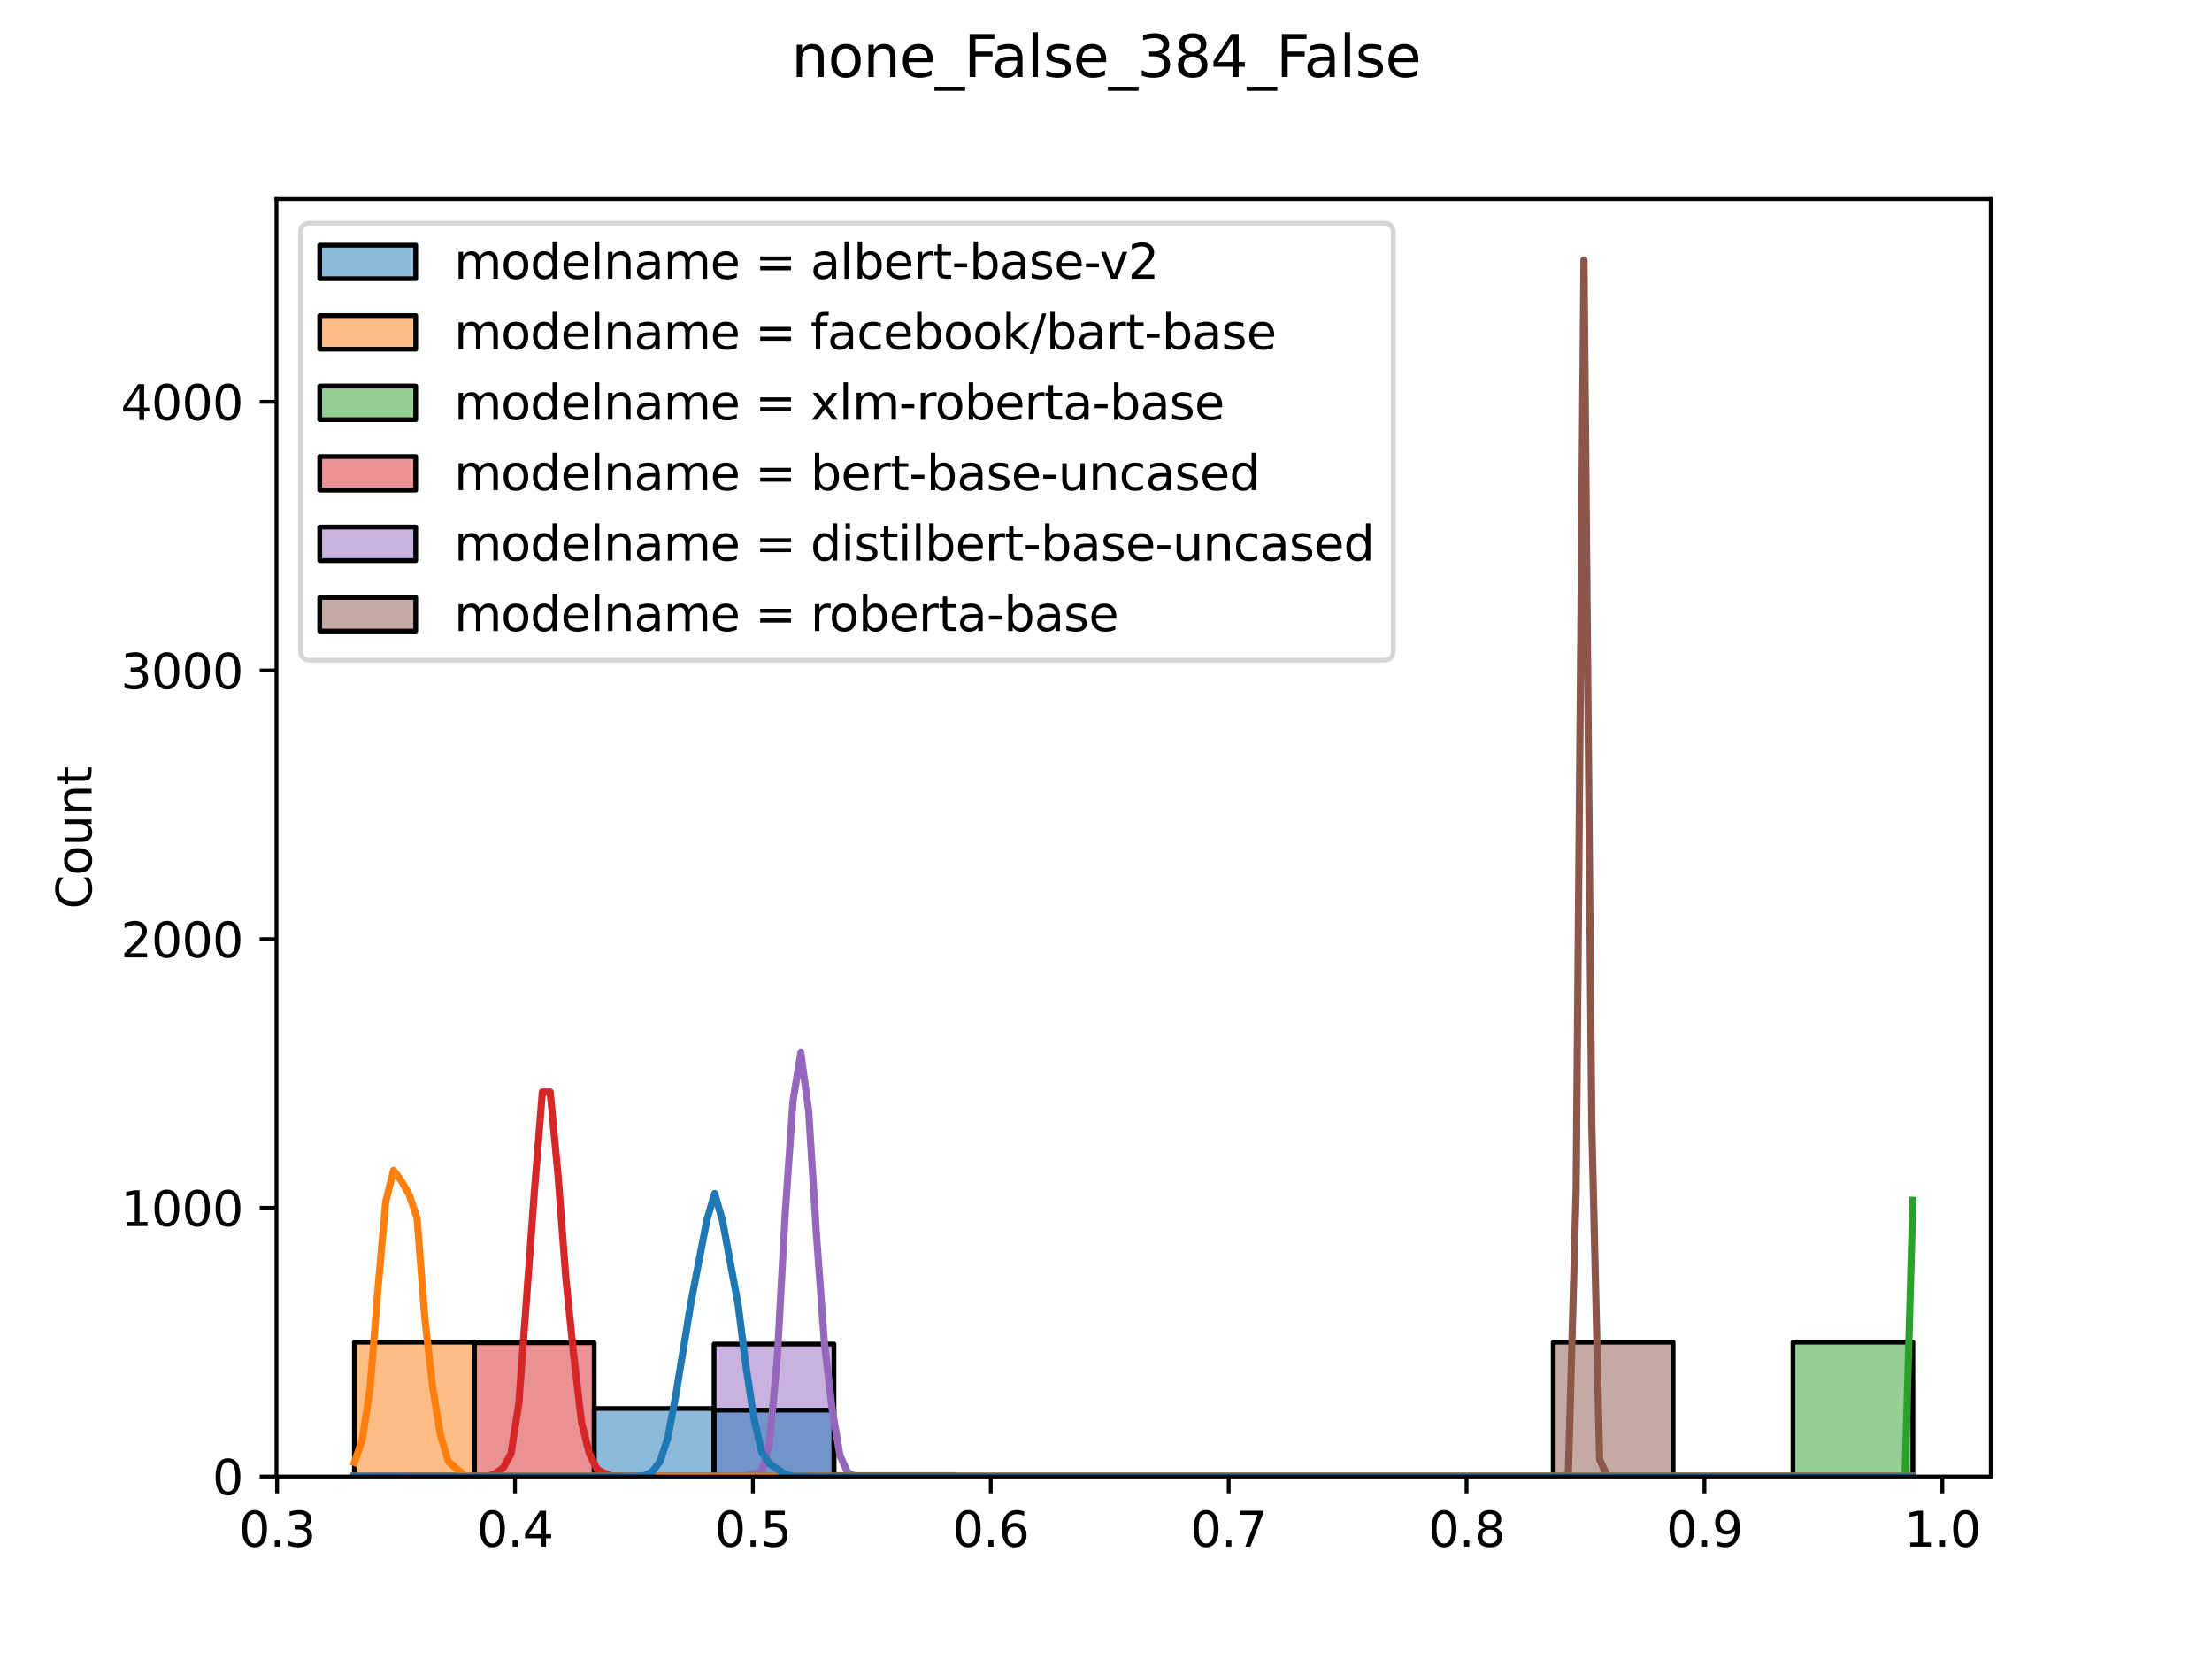 <?xml version="1.0" encoding="utf-8" standalone="no"?>
<!DOCTYPE svg PUBLIC "-//W3C//DTD SVG 1.1//EN"
  "http://www.w3.org/Graphics/SVG/1.1/DTD/svg11.dtd">
<svg xmlns:xlink="http://www.w3.org/1999/xlink" width="460.8pt" height="345.6pt" viewBox="0 0 460.8 345.6" xmlns="http://www.w3.org/2000/svg" version="1.1">
 <defs>
  <style type="text/css">*{stroke-linejoin: round; stroke-linecap: butt}</style>
 </defs>
 <g id="figure_1">
  <g id="patch_1">
   <path d="M 0 345.6 
L 460.8 345.6 
L 460.8 0 
L 0 0 
z
" style="fill: #ffffff"/>
  </g>
  <g id="axes_1">
   <g id="patch_2">
    <path d="M 57.6 307.584 
L 414.72 307.584 
L 414.72 41.472 
L 57.6 41.472 
z
" style="fill: #ffffff"/>
   </g>
   <g id="patch_3">
    <path d="M 73.833 307.584 
L 98.806 307.584 
L 98.806 307.584 
L 73.833 307.584 
z
" clip-path="url(#pb61f82fa73)" style="fill: #8c564b; fill-opacity: 0.5; stroke: #000000; stroke-linejoin: miter"/>
   </g>
   <g id="patch_4">
    <path d="M 98.806 307.584 
L 123.78 307.584 
L 123.78 307.584 
L 98.806 307.584 
z
" clip-path="url(#pb61f82fa73)" style="fill: #8c564b; fill-opacity: 0.5; stroke: #000000; stroke-linejoin: miter"/>
   </g>
   <g id="patch_5">
    <path d="M 123.78 307.584 
L 148.753 307.584 
L 148.753 307.584 
L 123.78 307.584 
z
" clip-path="url(#pb61f82fa73)" style="fill: #8c564b; fill-opacity: 0.5; stroke: #000000; stroke-linejoin: miter"/>
   </g>
   <g id="patch_6">
    <path d="M 148.753 307.584 
L 173.726 307.584 
L 173.726 307.584 
L 148.753 307.584 
z
" clip-path="url(#pb61f82fa73)" style="fill: #8c564b; fill-opacity: 0.5; stroke: #000000; stroke-linejoin: miter"/>
   </g>
   <g id="patch_7">
    <path d="M 173.726 307.584 
L 198.7 307.584 
L 198.7 307.584 
L 173.726 307.584 
z
" clip-path="url(#pb61f82fa73)" style="fill: #8c564b; fill-opacity: 0.5; stroke: #000000; stroke-linejoin: miter"/>
   </g>
   <g id="patch_8">
    <path d="M 198.7 307.584 
L 223.673 307.584 
L 223.673 307.584 
L 198.7 307.584 
z
" clip-path="url(#pb61f82fa73)" style="fill: #8c564b; fill-opacity: 0.5; stroke: #000000; stroke-linejoin: miter"/>
   </g>
   <g id="patch_9">
    <path d="M 223.673 307.584 
L 248.647 307.584 
L 248.647 307.584 
L 223.673 307.584 
z
" clip-path="url(#pb61f82fa73)" style="fill: #8c564b; fill-opacity: 0.5; stroke: #000000; stroke-linejoin: miter"/>
   </g>
   <g id="patch_10">
    <path d="M 248.647 307.584 
L 273.62 307.584 
L 273.62 307.584 
L 248.647 307.584 
z
" clip-path="url(#pb61f82fa73)" style="fill: #8c564b; fill-opacity: 0.5; stroke: #000000; stroke-linejoin: miter"/>
   </g>
   <g id="patch_11">
    <path d="M 273.62 307.584 
L 298.594 307.584 
L 298.594 307.584 
L 273.62 307.584 
z
" clip-path="url(#pb61f82fa73)" style="fill: #8c564b; fill-opacity: 0.5; stroke: #000000; stroke-linejoin: miter"/>
   </g>
   <g id="patch_12">
    <path d="M 298.594 307.584 
L 323.567 307.584 
L 323.567 307.584 
L 298.594 307.584 
z
" clip-path="url(#pb61f82fa73)" style="fill: #8c564b; fill-opacity: 0.5; stroke: #000000; stroke-linejoin: miter"/>
   </g>
   <g id="patch_13">
    <path d="M 323.567 307.584 
L 348.54 307.584 
L 348.54 279.598 
L 323.567 279.598 
z
" clip-path="url(#pb61f82fa73)" style="fill: #8c564b; fill-opacity: 0.5; stroke: #000000; stroke-linejoin: miter"/>
   </g>
   <g id="patch_14">
    <path d="M 348.54 307.584 
L 373.514 307.584 
L 373.514 307.584 
L 348.54 307.584 
z
" clip-path="url(#pb61f82fa73)" style="fill: #8c564b; fill-opacity: 0.5; stroke: #000000; stroke-linejoin: miter"/>
   </g>
   <g id="patch_15">
    <path d="M 373.514 307.584 
L 398.487 307.584 
L 398.487 307.584 
L 373.514 307.584 
z
" clip-path="url(#pb61f82fa73)" style="fill: #8c564b; fill-opacity: 0.5; stroke: #000000; stroke-linejoin: miter"/>
   </g>
   <g id="patch_16">
    <path d="M 73.833 307.584 
L 98.806 307.584 
L 98.806 307.584 
L 73.833 307.584 
z
" clip-path="url(#pb61f82fa73)" style="fill: #9467bd; fill-opacity: 0.5; stroke: #000000; stroke-linejoin: miter"/>
   </g>
   <g id="patch_17">
    <path d="M 98.806 307.584 
L 123.78 307.584 
L 123.78 307.584 
L 98.806 307.584 
z
" clip-path="url(#pb61f82fa73)" style="fill: #9467bd; fill-opacity: 0.5; stroke: #000000; stroke-linejoin: miter"/>
   </g>
   <g id="patch_18">
    <path d="M 123.78 307.584 
L 148.753 307.584 
L 148.753 307.584 
L 123.78 307.584 
z
" clip-path="url(#pb61f82fa73)" style="fill: #9467bd; fill-opacity: 0.5; stroke: #000000; stroke-linejoin: miter"/>
   </g>
   <g id="patch_19">
    <path d="M 148.753 307.584 
L 173.726 307.584 
L 173.726 279.99 
L 148.753 279.99 
z
" clip-path="url(#pb61f82fa73)" style="fill: #9467bd; fill-opacity: 0.5; stroke: #000000; stroke-linejoin: miter"/>
   </g>
   <g id="patch_20">
    <path d="M 173.726 307.584 
L 198.7 307.584 
L 198.7 307.192 
L 173.726 307.192 
z
" clip-path="url(#pb61f82fa73)" style="fill: #9467bd; fill-opacity: 0.5; stroke: #000000; stroke-linejoin: miter"/>
   </g>
   <g id="patch_21">
    <path d="M 198.7 307.584 
L 223.673 307.584 
L 223.673 307.584 
L 198.7 307.584 
z
" clip-path="url(#pb61f82fa73)" style="fill: #9467bd; fill-opacity: 0.5; stroke: #000000; stroke-linejoin: miter"/>
   </g>
   <g id="patch_22">
    <path d="M 223.673 307.584 
L 248.647 307.584 
L 248.647 307.584 
L 223.673 307.584 
z
" clip-path="url(#pb61f82fa73)" style="fill: #9467bd; fill-opacity: 0.5; stroke: #000000; stroke-linejoin: miter"/>
   </g>
   <g id="patch_23">
    <path d="M 248.647 307.584 
L 273.62 307.584 
L 273.62 307.584 
L 248.647 307.584 
z
" clip-path="url(#pb61f82fa73)" style="fill: #9467bd; fill-opacity: 0.5; stroke: #000000; stroke-linejoin: miter"/>
   </g>
   <g id="patch_24">
    <path d="M 273.62 307.584 
L 298.594 307.584 
L 298.594 307.584 
L 273.62 307.584 
z
" clip-path="url(#pb61f82fa73)" style="fill: #9467bd; fill-opacity: 0.5; stroke: #000000; stroke-linejoin: miter"/>
   </g>
   <g id="patch_25">
    <path d="M 298.594 307.584 
L 323.567 307.584 
L 323.567 307.584 
L 298.594 307.584 
z
" clip-path="url(#pb61f82fa73)" style="fill: #9467bd; fill-opacity: 0.5; stroke: #000000; stroke-linejoin: miter"/>
   </g>
   <g id="patch_26">
    <path d="M 323.567 307.584 
L 348.54 307.584 
L 348.54 307.584 
L 323.567 307.584 
z
" clip-path="url(#pb61f82fa73)" style="fill: #9467bd; fill-opacity: 0.5; stroke: #000000; stroke-linejoin: miter"/>
   </g>
   <g id="patch_27">
    <path d="M 348.54 307.584 
L 373.514 307.584 
L 373.514 307.584 
L 348.54 307.584 
z
" clip-path="url(#pb61f82fa73)" style="fill: #9467bd; fill-opacity: 0.5; stroke: #000000; stroke-linejoin: miter"/>
   </g>
   <g id="patch_28">
    <path d="M 373.514 307.584 
L 398.487 307.584 
L 398.487 307.584 
L 373.514 307.584 
z
" clip-path="url(#pb61f82fa73)" style="fill: #9467bd; fill-opacity: 0.5; stroke: #000000; stroke-linejoin: miter"/>
   </g>
   <g id="patch_29">
    <path d="M 73.833 307.584 
L 98.806 307.584 
L 98.806 307.584 
L 73.833 307.584 
z
" clip-path="url(#pb61f82fa73)" style="fill: #d62728; fill-opacity: 0.5; stroke: #000000; stroke-linejoin: miter"/>
   </g>
   <g id="patch_30">
    <path d="M 98.806 307.584 
L 123.78 307.584 
L 123.78 279.71 
L 98.806 279.71 
z
" clip-path="url(#pb61f82fa73)" style="fill: #d62728; fill-opacity: 0.5; stroke: #000000; stroke-linejoin: miter"/>
   </g>
   <g id="patch_31">
    <path d="M 123.78 307.584 
L 148.753 307.584 
L 148.753 307.472 
L 123.78 307.472 
z
" clip-path="url(#pb61f82fa73)" style="fill: #d62728; fill-opacity: 0.5; stroke: #000000; stroke-linejoin: miter"/>
   </g>
   <g id="patch_32">
    <path d="M 148.753 307.584 
L 173.726 307.584 
L 173.726 307.584 
L 148.753 307.584 
z
" clip-path="url(#pb61f82fa73)" style="fill: #d62728; fill-opacity: 0.5; stroke: #000000; stroke-linejoin: miter"/>
   </g>
   <g id="patch_33">
    <path d="M 173.726 307.584 
L 198.7 307.584 
L 198.7 307.584 
L 173.726 307.584 
z
" clip-path="url(#pb61f82fa73)" style="fill: #d62728; fill-opacity: 0.5; stroke: #000000; stroke-linejoin: miter"/>
   </g>
   <g id="patch_34">
    <path d="M 198.7 307.584 
L 223.673 307.584 
L 223.673 307.584 
L 198.7 307.584 
z
" clip-path="url(#pb61f82fa73)" style="fill: #d62728; fill-opacity: 0.5; stroke: #000000; stroke-linejoin: miter"/>
   </g>
   <g id="patch_35">
    <path d="M 223.673 307.584 
L 248.647 307.584 
L 248.647 307.584 
L 223.673 307.584 
z
" clip-path="url(#pb61f82fa73)" style="fill: #d62728; fill-opacity: 0.5; stroke: #000000; stroke-linejoin: miter"/>
   </g>
   <g id="patch_36">
    <path d="M 248.647 307.584 
L 273.62 307.584 
L 273.62 307.584 
L 248.647 307.584 
z
" clip-path="url(#pb61f82fa73)" style="fill: #d62728; fill-opacity: 0.5; stroke: #000000; stroke-linejoin: miter"/>
   </g>
   <g id="patch_37">
    <path d="M 273.62 307.584 
L 298.594 307.584 
L 298.594 307.584 
L 273.62 307.584 
z
" clip-path="url(#pb61f82fa73)" style="fill: #d62728; fill-opacity: 0.5; stroke: #000000; stroke-linejoin: miter"/>
   </g>
   <g id="patch_38">
    <path d="M 298.594 307.584 
L 323.567 307.584 
L 323.567 307.584 
L 298.594 307.584 
z
" clip-path="url(#pb61f82fa73)" style="fill: #d62728; fill-opacity: 0.5; stroke: #000000; stroke-linejoin: miter"/>
   </g>
   <g id="patch_39">
    <path d="M 323.567 307.584 
L 348.54 307.584 
L 348.54 307.584 
L 323.567 307.584 
z
" clip-path="url(#pb61f82fa73)" style="fill: #d62728; fill-opacity: 0.5; stroke: #000000; stroke-linejoin: miter"/>
   </g>
   <g id="patch_40">
    <path d="M 348.54 307.584 
L 373.514 307.584 
L 373.514 307.584 
L 348.54 307.584 
z
" clip-path="url(#pb61f82fa73)" style="fill: #d62728; fill-opacity: 0.5; stroke: #000000; stroke-linejoin: miter"/>
   </g>
   <g id="patch_41">
    <path d="M 373.514 307.584 
L 398.487 307.584 
L 398.487 307.584 
L 373.514 307.584 
z
" clip-path="url(#pb61f82fa73)" style="fill: #d62728; fill-opacity: 0.5; stroke: #000000; stroke-linejoin: miter"/>
   </g>
   <g id="patch_42">
    <path d="M 73.833 307.584 
L 98.806 307.584 
L 98.806 307.584 
L 73.833 307.584 
z
" clip-path="url(#pb61f82fa73)" style="fill: #2ca02c; fill-opacity: 0.5; stroke: #000000; stroke-linejoin: miter"/>
   </g>
   <g id="patch_43">
    <path d="M 98.806 307.584 
L 123.78 307.584 
L 123.78 307.584 
L 98.806 307.584 
z
" clip-path="url(#pb61f82fa73)" style="fill: #2ca02c; fill-opacity: 0.5; stroke: #000000; stroke-linejoin: miter"/>
   </g>
   <g id="patch_44">
    <path d="M 123.78 307.584 
L 148.753 307.584 
L 148.753 307.584 
L 123.78 307.584 
z
" clip-path="url(#pb61f82fa73)" style="fill: #2ca02c; fill-opacity: 0.5; stroke: #000000; stroke-linejoin: miter"/>
   </g>
   <g id="patch_45">
    <path d="M 148.753 307.584 
L 173.726 307.584 
L 173.726 307.584 
L 148.753 307.584 
z
" clip-path="url(#pb61f82fa73)" style="fill: #2ca02c; fill-opacity: 0.5; stroke: #000000; stroke-linejoin: miter"/>
   </g>
   <g id="patch_46">
    <path d="M 173.726 307.584 
L 198.7 307.584 
L 198.7 307.584 
L 173.726 307.584 
z
" clip-path="url(#pb61f82fa73)" style="fill: #2ca02c; fill-opacity: 0.5; stroke: #000000; stroke-linejoin: miter"/>
   </g>
   <g id="patch_47">
    <path d="M 198.7 307.584 
L 223.673 307.584 
L 223.673 307.584 
L 198.7 307.584 
z
" clip-path="url(#pb61f82fa73)" style="fill: #2ca02c; fill-opacity: 0.5; stroke: #000000; stroke-linejoin: miter"/>
   </g>
   <g id="patch_48">
    <path d="M 223.673 307.584 
L 248.647 307.584 
L 248.647 307.584 
L 223.673 307.584 
z
" clip-path="url(#pb61f82fa73)" style="fill: #2ca02c; fill-opacity: 0.5; stroke: #000000; stroke-linejoin: miter"/>
   </g>
   <g id="patch_49">
    <path d="M 248.647 307.584 
L 273.62 307.584 
L 273.62 307.584 
L 248.647 307.584 
z
" clip-path="url(#pb61f82fa73)" style="fill: #2ca02c; fill-opacity: 0.5; stroke: #000000; stroke-linejoin: miter"/>
   </g>
   <g id="patch_50">
    <path d="M 273.62 307.584 
L 298.594 307.584 
L 298.594 307.584 
L 273.62 307.584 
z
" clip-path="url(#pb61f82fa73)" style="fill: #2ca02c; fill-opacity: 0.5; stroke: #000000; stroke-linejoin: miter"/>
   </g>
   <g id="patch_51">
    <path d="M 298.594 307.584 
L 323.567 307.584 
L 323.567 307.584 
L 298.594 307.584 
z
" clip-path="url(#pb61f82fa73)" style="fill: #2ca02c; fill-opacity: 0.5; stroke: #000000; stroke-linejoin: miter"/>
   </g>
   <g id="patch_52">
    <path d="M 323.567 307.584 
L 348.54 307.584 
L 348.54 307.584 
L 323.567 307.584 
z
" clip-path="url(#pb61f82fa73)" style="fill: #2ca02c; fill-opacity: 0.5; stroke: #000000; stroke-linejoin: miter"/>
   </g>
   <g id="patch_53">
    <path d="M 348.54 307.584 
L 373.514 307.584 
L 373.514 307.584 
L 348.54 307.584 
z
" clip-path="url(#pb61f82fa73)" style="fill: #2ca02c; fill-opacity: 0.5; stroke: #000000; stroke-linejoin: miter"/>
   </g>
   <g id="patch_54">
    <path d="M 373.514 307.584 
L 398.487 307.584 
L 398.487 279.598 
L 373.514 279.598 
z
" clip-path="url(#pb61f82fa73)" style="fill: #2ca02c; fill-opacity: 0.5; stroke: #000000; stroke-linejoin: miter"/>
   </g>
   <g id="patch_55">
    <path d="M 73.833 307.584 
L 98.806 307.584 
L 98.806 279.598 
L 73.833 279.598 
z
" clip-path="url(#pb61f82fa73)" style="fill: #ff7f0e; fill-opacity: 0.5; stroke: #000000; stroke-linejoin: miter"/>
   </g>
   <g id="patch_56">
    <path d="M 98.806 307.584 
L 123.78 307.584 
L 123.78 307.584 
L 98.806 307.584 
z
" clip-path="url(#pb61f82fa73)" style="fill: #ff7f0e; fill-opacity: 0.5; stroke: #000000; stroke-linejoin: miter"/>
   </g>
   <g id="patch_57">
    <path d="M 123.78 307.584 
L 148.753 307.584 
L 148.753 307.584 
L 123.78 307.584 
z
" clip-path="url(#pb61f82fa73)" style="fill: #ff7f0e; fill-opacity: 0.5; stroke: #000000; stroke-linejoin: miter"/>
   </g>
   <g id="patch_58">
    <path d="M 148.753 307.584 
L 173.726 307.584 
L 173.726 307.584 
L 148.753 307.584 
z
" clip-path="url(#pb61f82fa73)" style="fill: #ff7f0e; fill-opacity: 0.5; stroke: #000000; stroke-linejoin: miter"/>
   </g>
   <g id="patch_59">
    <path d="M 173.726 307.584 
L 198.7 307.584 
L 198.7 307.584 
L 173.726 307.584 
z
" clip-path="url(#pb61f82fa73)" style="fill: #ff7f0e; fill-opacity: 0.5; stroke: #000000; stroke-linejoin: miter"/>
   </g>
   <g id="patch_60">
    <path d="M 198.7 307.584 
L 223.673 307.584 
L 223.673 307.584 
L 198.7 307.584 
z
" clip-path="url(#pb61f82fa73)" style="fill: #ff7f0e; fill-opacity: 0.5; stroke: #000000; stroke-linejoin: miter"/>
   </g>
   <g id="patch_61">
    <path d="M 223.673 307.584 
L 248.647 307.584 
L 248.647 307.584 
L 223.673 307.584 
z
" clip-path="url(#pb61f82fa73)" style="fill: #ff7f0e; fill-opacity: 0.5; stroke: #000000; stroke-linejoin: miter"/>
   </g>
   <g id="patch_62">
    <path d="M 248.647 307.584 
L 273.62 307.584 
L 273.62 307.584 
L 248.647 307.584 
z
" clip-path="url(#pb61f82fa73)" style="fill: #ff7f0e; fill-opacity: 0.5; stroke: #000000; stroke-linejoin: miter"/>
   </g>
   <g id="patch_63">
    <path d="M 273.62 307.584 
L 298.594 307.584 
L 298.594 307.584 
L 273.62 307.584 
z
" clip-path="url(#pb61f82fa73)" style="fill: #ff7f0e; fill-opacity: 0.5; stroke: #000000; stroke-linejoin: miter"/>
   </g>
   <g id="patch_64">
    <path d="M 298.594 307.584 
L 323.567 307.584 
L 323.567 307.584 
L 298.594 307.584 
z
" clip-path="url(#pb61f82fa73)" style="fill: #ff7f0e; fill-opacity: 0.5; stroke: #000000; stroke-linejoin: miter"/>
   </g>
   <g id="patch_65">
    <path d="M 323.567 307.584 
L 348.54 307.584 
L 348.54 307.584 
L 323.567 307.584 
z
" clip-path="url(#pb61f82fa73)" style="fill: #ff7f0e; fill-opacity: 0.5; stroke: #000000; stroke-linejoin: miter"/>
   </g>
   <g id="patch_66">
    <path d="M 348.54 307.584 
L 373.514 307.584 
L 373.514 307.584 
L 348.54 307.584 
z
" clip-path="url(#pb61f82fa73)" style="fill: #ff7f0e; fill-opacity: 0.5; stroke: #000000; stroke-linejoin: miter"/>
   </g>
   <g id="patch_67">
    <path d="M 373.514 307.584 
L 398.487 307.584 
L 398.487 307.584 
L 373.514 307.584 
z
" clip-path="url(#pb61f82fa73)" style="fill: #ff7f0e; fill-opacity: 0.5; stroke: #000000; stroke-linejoin: miter"/>
   </g>
   <g id="patch_68">
    <path d="M 73.833 307.584 
L 98.806 307.584 
L 98.806 307.584 
L 73.833 307.584 
z
" clip-path="url(#pb61f82fa73)" style="fill: #1f77b4; fill-opacity: 0.5; stroke: #000000; stroke-linejoin: miter"/>
   </g>
   <g id="patch_69">
    <path d="M 98.806 307.584 
L 123.78 307.584 
L 123.78 307.584 
L 98.806 307.584 
z
" clip-path="url(#pb61f82fa73)" style="fill: #1f77b4; fill-opacity: 0.5; stroke: #000000; stroke-linejoin: miter"/>
   </g>
   <g id="patch_70">
    <path d="M 123.78 307.584 
L 148.753 307.584 
L 148.753 293.423 
L 123.78 293.423 
z
" clip-path="url(#pb61f82fa73)" style="fill: #1f77b4; fill-opacity: 0.5; stroke: #000000; stroke-linejoin: miter"/>
   </g>
   <g id="patch_71">
    <path d="M 148.753 307.584 
L 173.726 307.584 
L 173.726 293.759 
L 148.753 293.759 
z
" clip-path="url(#pb61f82fa73)" style="fill: #1f77b4; fill-opacity: 0.5; stroke: #000000; stroke-linejoin: miter"/>
   </g>
   <g id="patch_72">
    <path d="M 173.726 307.584 
L 198.7 307.584 
L 198.7 307.584 
L 173.726 307.584 
z
" clip-path="url(#pb61f82fa73)" style="fill: #1f77b4; fill-opacity: 0.5; stroke: #000000; stroke-linejoin: miter"/>
   </g>
   <g id="patch_73">
    <path d="M 198.7 307.584 
L 223.673 307.584 
L 223.673 307.584 
L 198.7 307.584 
z
" clip-path="url(#pb61f82fa73)" style="fill: #1f77b4; fill-opacity: 0.5; stroke: #000000; stroke-linejoin: miter"/>
   </g>
   <g id="patch_74">
    <path d="M 223.673 307.584 
L 248.647 307.584 
L 248.647 307.584 
L 223.673 307.584 
z
" clip-path="url(#pb61f82fa73)" style="fill: #1f77b4; fill-opacity: 0.5; stroke: #000000; stroke-linejoin: miter"/>
   </g>
   <g id="patch_75">
    <path d="M 248.647 307.584 
L 273.62 307.584 
L 273.62 307.584 
L 248.647 307.584 
z
" clip-path="url(#pb61f82fa73)" style="fill: #1f77b4; fill-opacity: 0.5; stroke: #000000; stroke-linejoin: miter"/>
   </g>
   <g id="patch_76">
    <path d="M 273.62 307.584 
L 298.594 307.584 
L 298.594 307.584 
L 273.62 307.584 
z
" clip-path="url(#pb61f82fa73)" style="fill: #1f77b4; fill-opacity: 0.5; stroke: #000000; stroke-linejoin: miter"/>
   </g>
   <g id="patch_77">
    <path d="M 298.594 307.584 
L 323.567 307.584 
L 323.567 307.584 
L 298.594 307.584 
z
" clip-path="url(#pb61f82fa73)" style="fill: #1f77b4; fill-opacity: 0.5; stroke: #000000; stroke-linejoin: miter"/>
   </g>
   <g id="patch_78">
    <path d="M 323.567 307.584 
L 348.54 307.584 
L 348.54 307.584 
L 323.567 307.584 
z
" clip-path="url(#pb61f82fa73)" style="fill: #1f77b4; fill-opacity: 0.5; stroke: #000000; stroke-linejoin: miter"/>
   </g>
   <g id="patch_79">
    <path d="M 348.54 307.584 
L 373.514 307.584 
L 373.514 307.584 
L 348.54 307.584 
z
" clip-path="url(#pb61f82fa73)" style="fill: #1f77b4; fill-opacity: 0.5; stroke: #000000; stroke-linejoin: miter"/>
   </g>
   <g id="patch_80">
    <path d="M 373.514 307.584 
L 398.487 307.584 
L 398.487 307.584 
L 373.514 307.584 
z
" clip-path="url(#pb61f82fa73)" style="fill: #1f77b4; fill-opacity: 0.5; stroke: #000000; stroke-linejoin: miter"/>
   </g>
   <g id="matplotlib.axis_1">
    <g id="xtick_1">
     <g id="line2d_1">
      <defs>
       <path id="m4abb7fdf56" d="M 0 0 
L 0 3.5 
" style="stroke: #000000; stroke-width: 0.8"/>
      </defs>
      <g>
       <use xlink:href="#m4abb7fdf56" x="57.728" y="307.584" style="stroke: #000000; stroke-width: 0.8"/>
      </g>
     </g>
     <g id="text_1">
      <!-- 0.3 -->
      <g transform="translate(49.777 322.182) scale(0.1 -0.1)">
       <defs>
        <path id="DejaVuSans-30" d="M 2034 4250 
Q 1547 4250 1301 3770 
Q 1056 3291 1056 2328 
Q 1056 1369 1301 889 
Q 1547 409 2034 409 
Q 2525 409 2770 889 
Q 3016 1369 3016 2328 
Q 3016 3291 2770 3770 
Q 2525 4250 2034 4250 
z
M 2034 4750 
Q 2819 4750 3233 4129 
Q 3647 3509 3647 2328 
Q 3647 1150 3233 529 
Q 2819 -91 2034 -91 
Q 1250 -91 836 529 
Q 422 1150 422 2328 
Q 422 3509 836 4129 
Q 1250 4750 2034 4750 
z
" transform="scale(0.016)"/>
        <path id="DejaVuSans-2e" d="M 684 794 
L 1344 794 
L 1344 0 
L 684 0 
L 684 794 
z
" transform="scale(0.016)"/>
        <path id="DejaVuSans-33" d="M 2597 2516 
Q 3050 2419 3304 2112 
Q 3559 1806 3559 1356 
Q 3559 666 3084 287 
Q 2609 -91 1734 -91 
Q 1441 -91 1130 -33 
Q 819 25 488 141 
L 488 750 
Q 750 597 1062 519 
Q 1375 441 1716 441 
Q 2309 441 2620 675 
Q 2931 909 2931 1356 
Q 2931 1769 2642 2001 
Q 2353 2234 1838 2234 
L 1294 2234 
L 1294 2753 
L 1863 2753 
Q 2328 2753 2575 2939 
Q 2822 3125 2822 3475 
Q 2822 3834 2567 4026 
Q 2313 4219 1838 4219 
Q 1578 4219 1281 4162 
Q 984 4106 628 3988 
L 628 4550 
Q 988 4650 1302 4700 
Q 1616 4750 1894 4750 
Q 2613 4750 3031 4423 
Q 3450 4097 3450 3541 
Q 3450 3153 3228 2886 
Q 3006 2619 2597 2516 
z
" transform="scale(0.016)"/>
       </defs>
       <use xlink:href="#DejaVuSans-30"/>
       <use xlink:href="#DejaVuSans-2e" x="63.623"/>
       <use xlink:href="#DejaVuSans-33" x="95.41"/>
      </g>
     </g>
    </g>
    <g id="xtick_2">
     <g id="line2d_2">
      <g>
       <use xlink:href="#m4abb7fdf56" x="107.284" y="307.584" style="stroke: #000000; stroke-width: 0.8"/>
      </g>
     </g>
     <g id="text_2">
      <!-- 0.4 -->
      <g transform="translate(99.333 322.182) scale(0.1 -0.1)">
       <defs>
        <path id="DejaVuSans-34" d="M 2419 4116 
L 825 1625 
L 2419 1625 
L 2419 4116 
z
M 2253 4666 
L 3047 4666 
L 3047 1625 
L 3713 1625 
L 3713 1100 
L 3047 1100 
L 3047 0 
L 2419 0 
L 2419 1100 
L 313 1100 
L 313 1709 
L 2253 4666 
z
" transform="scale(0.016)"/>
       </defs>
       <use xlink:href="#DejaVuSans-30"/>
       <use xlink:href="#DejaVuSans-2e" x="63.623"/>
       <use xlink:href="#DejaVuSans-34" x="95.41"/>
      </g>
     </g>
    </g>
    <g id="xtick_3">
     <g id="line2d_3">
      <g>
       <use xlink:href="#m4abb7fdf56" x="156.84" y="307.584" style="stroke: #000000; stroke-width: 0.8"/>
      </g>
     </g>
     <g id="text_3">
      <!-- 0.5 -->
      <g transform="translate(148.889 322.182) scale(0.1 -0.1)">
       <defs>
        <path id="DejaVuSans-35" d="M 691 4666 
L 3169 4666 
L 3169 4134 
L 1269 4134 
L 1269 2991 
Q 1406 3038 1543 3061 
Q 1681 3084 1819 3084 
Q 2600 3084 3056 2656 
Q 3513 2228 3513 1497 
Q 3513 744 3044 326 
Q 2575 -91 1722 -91 
Q 1428 -91 1123 -41 
Q 819 9 494 109 
L 494 744 
Q 775 591 1075 516 
Q 1375 441 1709 441 
Q 2250 441 2565 725 
Q 2881 1009 2881 1497 
Q 2881 1984 2565 2268 
Q 2250 2553 1709 2553 
Q 1456 2553 1204 2497 
Q 953 2441 691 2322 
L 691 4666 
z
" transform="scale(0.016)"/>
       </defs>
       <use xlink:href="#DejaVuSans-30"/>
       <use xlink:href="#DejaVuSans-2e" x="63.623"/>
       <use xlink:href="#DejaVuSans-35" x="95.41"/>
      </g>
     </g>
    </g>
    <g id="xtick_4">
     <g id="line2d_4">
      <g>
       <use xlink:href="#m4abb7fdf56" x="206.397" y="307.584" style="stroke: #000000; stroke-width: 0.8"/>
      </g>
     </g>
     <g id="text_4">
      <!-- 0.6 -->
      <g transform="translate(198.445 322.182) scale(0.1 -0.1)">
       <defs>
        <path id="DejaVuSans-36" d="M 2113 2584 
Q 1688 2584 1439 2293 
Q 1191 2003 1191 1497 
Q 1191 994 1439 701 
Q 1688 409 2113 409 
Q 2538 409 2786 701 
Q 3034 994 3034 1497 
Q 3034 2003 2786 2293 
Q 2538 2584 2113 2584 
z
M 3366 4563 
L 3366 3988 
Q 3128 4100 2886 4159 
Q 2644 4219 2406 4219 
Q 1781 4219 1451 3797 
Q 1122 3375 1075 2522 
Q 1259 2794 1537 2939 
Q 1816 3084 2150 3084 
Q 2853 3084 3261 2657 
Q 3669 2231 3669 1497 
Q 3669 778 3244 343 
Q 2819 -91 2113 -91 
Q 1303 -91 875 529 
Q 447 1150 447 2328 
Q 447 3434 972 4092 
Q 1497 4750 2381 4750 
Q 2619 4750 2861 4703 
Q 3103 4656 3366 4563 
z
" transform="scale(0.016)"/>
       </defs>
       <use xlink:href="#DejaVuSans-30"/>
       <use xlink:href="#DejaVuSans-2e" x="63.623"/>
       <use xlink:href="#DejaVuSans-36" x="95.41"/>
      </g>
     </g>
    </g>
    <g id="xtick_5">
     <g id="line2d_5">
      <g>
       <use xlink:href="#m4abb7fdf56" x="255.953" y="307.584" style="stroke: #000000; stroke-width: 0.8"/>
      </g>
     </g>
     <g id="text_5">
      <!-- 0.7 -->
      <g transform="translate(248.001 322.182) scale(0.1 -0.1)">
       <defs>
        <path id="DejaVuSans-37" d="M 525 4666 
L 3525 4666 
L 3525 4397 
L 1831 0 
L 1172 0 
L 2766 4134 
L 525 4134 
L 525 4666 
z
" transform="scale(0.016)"/>
       </defs>
       <use xlink:href="#DejaVuSans-30"/>
       <use xlink:href="#DejaVuSans-2e" x="63.623"/>
       <use xlink:href="#DejaVuSans-37" x="95.41"/>
      </g>
     </g>
    </g>
    <g id="xtick_6">
     <g id="line2d_6">
      <g>
       <use xlink:href="#m4abb7fdf56" x="305.509" y="307.584" style="stroke: #000000; stroke-width: 0.8"/>
      </g>
     </g>
     <g id="text_6">
      <!-- 0.8 -->
      <g transform="translate(297.557 322.182) scale(0.1 -0.1)">
       <defs>
        <path id="DejaVuSans-38" d="M 2034 2216 
Q 1584 2216 1326 1975 
Q 1069 1734 1069 1313 
Q 1069 891 1326 650 
Q 1584 409 2034 409 
Q 2484 409 2743 651 
Q 3003 894 3003 1313 
Q 3003 1734 2745 1975 
Q 2488 2216 2034 2216 
z
M 1403 2484 
Q 997 2584 770 2862 
Q 544 3141 544 3541 
Q 544 4100 942 4425 
Q 1341 4750 2034 4750 
Q 2731 4750 3128 4425 
Q 3525 4100 3525 3541 
Q 3525 3141 3298 2862 
Q 3072 2584 2669 2484 
Q 3125 2378 3379 2068 
Q 3634 1759 3634 1313 
Q 3634 634 3220 271 
Q 2806 -91 2034 -91 
Q 1263 -91 848 271 
Q 434 634 434 1313 
Q 434 1759 690 2068 
Q 947 2378 1403 2484 
z
M 1172 3481 
Q 1172 3119 1398 2916 
Q 1625 2713 2034 2713 
Q 2441 2713 2670 2916 
Q 2900 3119 2900 3481 
Q 2900 3844 2670 4047 
Q 2441 4250 2034 4250 
Q 1625 4250 1398 4047 
Q 1172 3844 1172 3481 
z
" transform="scale(0.016)"/>
       </defs>
       <use xlink:href="#DejaVuSans-30"/>
       <use xlink:href="#DejaVuSans-2e" x="63.623"/>
       <use xlink:href="#DejaVuSans-38" x="95.41"/>
      </g>
     </g>
    </g>
    <g id="xtick_7">
     <g id="line2d_7">
      <g>
       <use xlink:href="#m4abb7fdf56" x="355.065" y="307.584" style="stroke: #000000; stroke-width: 0.8"/>
      </g>
     </g>
     <g id="text_7">
      <!-- 0.9 -->
      <g transform="translate(347.113 322.182) scale(0.1 -0.1)">
       <defs>
        <path id="DejaVuSans-39" d="M 703 97 
L 703 672 
Q 941 559 1184 500 
Q 1428 441 1663 441 
Q 2288 441 2617 861 
Q 2947 1281 2994 2138 
Q 2813 1869 2534 1725 
Q 2256 1581 1919 1581 
Q 1219 1581 811 2004 
Q 403 2428 403 3163 
Q 403 3881 828 4315 
Q 1253 4750 1959 4750 
Q 2769 4750 3195 4129 
Q 3622 3509 3622 2328 
Q 3622 1225 3098 567 
Q 2575 -91 1691 -91 
Q 1453 -91 1209 -44 
Q 966 3 703 97 
z
M 1959 2075 
Q 2384 2075 2632 2365 
Q 2881 2656 2881 3163 
Q 2881 3666 2632 3958 
Q 2384 4250 1959 4250 
Q 1534 4250 1286 3958 
Q 1038 3666 1038 3163 
Q 1038 2656 1286 2365 
Q 1534 2075 1959 2075 
z
" transform="scale(0.016)"/>
       </defs>
       <use xlink:href="#DejaVuSans-30"/>
       <use xlink:href="#DejaVuSans-2e" x="63.623"/>
       <use xlink:href="#DejaVuSans-39" x="95.41"/>
      </g>
     </g>
    </g>
    <g id="xtick_8">
     <g id="line2d_8">
      <g>
       <use xlink:href="#m4abb7fdf56" x="404.621" y="307.584" style="stroke: #000000; stroke-width: 0.8"/>
      </g>
     </g>
     <g id="text_8">
      <!-- 1.0 -->
      <g transform="translate(396.67 322.182) scale(0.1 -0.1)">
       <defs>
        <path id="DejaVuSans-31" d="M 794 531 
L 1825 531 
L 1825 4091 
L 703 3866 
L 703 4441 
L 1819 4666 
L 2450 4666 
L 2450 531 
L 3481 531 
L 3481 0 
L 794 0 
L 794 531 
z
" transform="scale(0.016)"/>
       </defs>
       <use xlink:href="#DejaVuSans-31"/>
       <use xlink:href="#DejaVuSans-2e" x="63.623"/>
       <use xlink:href="#DejaVuSans-30" x="95.41"/>
      </g>
     </g>
    </g>
   </g>
   <g id="matplotlib.axis_2">
    <g id="ytick_1">
     <g id="line2d_9">
      <defs>
       <path id="m6cf2f54355" d="M 0 0 
L -3.5 0 
" style="stroke: #000000; stroke-width: 0.8"/>
      </defs>
      <g>
       <use xlink:href="#m6cf2f54355" x="57.6" y="307.584" style="stroke: #000000; stroke-width: 0.8"/>
      </g>
     </g>
     <g id="text_9">
      <!-- 0 -->
      <g transform="translate(44.237 311.383) scale(0.1 -0.1)">
       <use xlink:href="#DejaVuSans-30"/>
      </g>
     </g>
    </g>
    <g id="ytick_2">
     <g id="line2d_10">
      <g>
       <use xlink:href="#m6cf2f54355" x="57.6" y="251.613" style="stroke: #000000; stroke-width: 0.8"/>
      </g>
     </g>
     <g id="text_10">
      <!-- 1000 -->
      <g transform="translate(25.15 255.412) scale(0.1 -0.1)">
       <use xlink:href="#DejaVuSans-31"/>
       <use xlink:href="#DejaVuSans-30" x="63.623"/>
       <use xlink:href="#DejaVuSans-30" x="127.246"/>
       <use xlink:href="#DejaVuSans-30" x="190.869"/>
      </g>
     </g>
    </g>
    <g id="ytick_3">
     <g id="line2d_11">
      <g>
       <use xlink:href="#m6cf2f54355" x="57.6" y="195.642" style="stroke: #000000; stroke-width: 0.8"/>
      </g>
     </g>
     <g id="text_11">
      <!-- 2000 -->
      <g transform="translate(25.15 199.441) scale(0.1 -0.1)">
       <defs>
        <path id="DejaVuSans-32" d="M 1228 531 
L 3431 531 
L 3431 0 
L 469 0 
L 469 531 
Q 828 903 1448 1529 
Q 2069 2156 2228 2338 
Q 2531 2678 2651 2914 
Q 2772 3150 2772 3378 
Q 2772 3750 2511 3984 
Q 2250 4219 1831 4219 
Q 1534 4219 1204 4116 
Q 875 4013 500 3803 
L 500 4441 
Q 881 4594 1212 4672 
Q 1544 4750 1819 4750 
Q 2544 4750 2975 4387 
Q 3406 4025 3406 3419 
Q 3406 3131 3298 2873 
Q 3191 2616 2906 2266 
Q 2828 2175 2409 1742 
Q 1991 1309 1228 531 
z
" transform="scale(0.016)"/>
       </defs>
       <use xlink:href="#DejaVuSans-32"/>
       <use xlink:href="#DejaVuSans-30" x="63.623"/>
       <use xlink:href="#DejaVuSans-30" x="127.246"/>
       <use xlink:href="#DejaVuSans-30" x="190.869"/>
      </g>
     </g>
    </g>
    <g id="ytick_4">
     <g id="line2d_12">
      <g>
       <use xlink:href="#m6cf2f54355" x="57.6" y="139.67" style="stroke: #000000; stroke-width: 0.8"/>
      </g>
     </g>
     <g id="text_12">
      <!-- 3000 -->
      <g transform="translate(25.15 143.47) scale(0.1 -0.1)">
       <use xlink:href="#DejaVuSans-33"/>
       <use xlink:href="#DejaVuSans-30" x="63.623"/>
       <use xlink:href="#DejaVuSans-30" x="127.246"/>
       <use xlink:href="#DejaVuSans-30" x="190.869"/>
      </g>
     </g>
    </g>
    <g id="ytick_5">
     <g id="line2d_13">
      <g>
       <use xlink:href="#m6cf2f54355" x="57.6" y="83.699" style="stroke: #000000; stroke-width: 0.8"/>
      </g>
     </g>
     <g id="text_13">
      <!-- 4000 -->
      <g transform="translate(25.15 87.498) scale(0.1 -0.1)">
       <use xlink:href="#DejaVuSans-34"/>
       <use xlink:href="#DejaVuSans-30" x="63.623"/>
       <use xlink:href="#DejaVuSans-30" x="127.246"/>
       <use xlink:href="#DejaVuSans-30" x="190.869"/>
      </g>
     </g>
    </g>
    <g id="text_14">
     <!-- Count -->
     <g transform="translate(19.07 189.376) rotate(-90) scale(0.1 -0.1)">
      <defs>
       <path id="DejaVuSans-43" d="M 4122 4306 
L 4122 3641 
Q 3803 3938 3442 4084 
Q 3081 4231 2675 4231 
Q 1875 4231 1450 3742 
Q 1025 3253 1025 2328 
Q 1025 1406 1450 917 
Q 1875 428 2675 428 
Q 3081 428 3442 575 
Q 3803 722 4122 1019 
L 4122 359 
Q 3791 134 3420 21 
Q 3050 -91 2638 -91 
Q 1578 -91 968 557 
Q 359 1206 359 2328 
Q 359 3453 968 4101 
Q 1578 4750 2638 4750 
Q 3056 4750 3426 4639 
Q 3797 4528 4122 4306 
z
" transform="scale(0.016)"/>
       <path id="DejaVuSans-6f" d="M 1959 3097 
Q 1497 3097 1228 2736 
Q 959 2375 959 1747 
Q 959 1119 1226 758 
Q 1494 397 1959 397 
Q 2419 397 2687 759 
Q 2956 1122 2956 1747 
Q 2956 2369 2687 2733 
Q 2419 3097 1959 3097 
z
M 1959 3584 
Q 2709 3584 3137 3096 
Q 3566 2609 3566 1747 
Q 3566 888 3137 398 
Q 2709 -91 1959 -91 
Q 1206 -91 779 398 
Q 353 888 353 1747 
Q 353 2609 779 3096 
Q 1206 3584 1959 3584 
z
" transform="scale(0.016)"/>
       <path id="DejaVuSans-75" d="M 544 1381 
L 544 3500 
L 1119 3500 
L 1119 1403 
Q 1119 906 1312 657 
Q 1506 409 1894 409 
Q 2359 409 2629 706 
Q 2900 1003 2900 1516 
L 2900 3500 
L 3475 3500 
L 3475 0 
L 2900 0 
L 2900 538 
Q 2691 219 2414 64 
Q 2138 -91 1772 -91 
Q 1169 -91 856 284 
Q 544 659 544 1381 
z
M 1991 3584 
L 1991 3584 
z
" transform="scale(0.016)"/>
       <path id="DejaVuSans-6e" d="M 3513 2113 
L 3513 0 
L 2938 0 
L 2938 2094 
Q 2938 2591 2744 2837 
Q 2550 3084 2163 3084 
Q 1697 3084 1428 2787 
Q 1159 2491 1159 1978 
L 1159 0 
L 581 0 
L 581 3500 
L 1159 3500 
L 1159 2956 
Q 1366 3272 1645 3428 
Q 1925 3584 2291 3584 
Q 2894 3584 3203 3211 
Q 3513 2838 3513 2113 
z
" transform="scale(0.016)"/>
       <path id="DejaVuSans-74" d="M 1172 4494 
L 1172 3500 
L 2356 3500 
L 2356 3053 
L 1172 3053 
L 1172 1153 
Q 1172 725 1289 603 
Q 1406 481 1766 481 
L 2356 481 
L 2356 0 
L 1766 0 
Q 1100 0 847 248 
Q 594 497 594 1153 
L 594 3053 
L 172 3053 
L 172 3500 
L 594 3500 
L 594 4494 
L 1172 4494 
z
" transform="scale(0.016)"/>
      </defs>
      <use xlink:href="#DejaVuSans-43"/>
      <use xlink:href="#DejaVuSans-6f" x="69.824"/>
      <use xlink:href="#DejaVuSans-75" x="131.006"/>
      <use xlink:href="#DejaVuSans-6e" x="194.385"/>
      <use xlink:href="#DejaVuSans-74" x="257.764"/>
     </g>
    </g>
   </g>
   <g id="line2d_14">
    <path d="M 73.833 307.584 
L 325.073 307.584 
L 326.704 307.179 
L 328.336 247.856 
L 329.967 54.144 
L 331.599 234.281 
L 333.23 304.066 
L 334.862 307.584 
L 398.487 307.584 
L 398.487 307.584 
" clip-path="url(#pb61f82fa73)" style="fill: none; stroke: #8c564b; stroke-width: 1.5; stroke-linecap: square"/>
   </g>
   <g id="line2d_15">
    <path d="M 73.833 307.584 
L 153.773 307.582 
L 155.404 307.368 
L 157.036 306.985 
L 158.667 306.789 
L 160.299 300.476 
L 161.93 282.808 
L 163.561 252.98 
L 165.193 229.38 
L 166.824 219.326 
L 168.456 231.447 
L 170.087 257.248 
L 171.719 279.55 
L 173.35 293.534 
L 174.981 303.228 
L 176.613 306.815 
L 178.244 307.565 
L 188.033 307.584 
L 398.487 307.584 
L 398.487 307.584 
" clip-path="url(#pb61f82fa73)" style="fill: none; stroke: #9467bd; stroke-width: 1.5; stroke-linecap: square"/>
   </g>
   <g id="line2d_16">
    <path d="M 73.833 307.584 
L 101.567 307.562 
L 103.198 306.985 
L 104.83 305.772 
L 106.461 302.81 
L 108.093 292.278 
L 111.356 247.729 
L 112.987 227.485 
L 114.618 227.482 
L 116.25 244.862 
L 117.881 266.299 
L 119.513 282.345 
L 121.144 296.321 
L 122.776 302.831 
L 124.407 306.092 
L 126.038 306.977 
L 127.67 307.524 
L 130.933 307.584 
L 398.487 307.584 
L 398.487 307.584 
" clip-path="url(#pb61f82fa73)" style="fill: none; stroke: #d62728; stroke-width: 1.5; stroke-linecap: square"/>
   </g>
   <g id="line2d_17">
    <path d="M 73.833 307.584 
L 396.856 307.584 
L 398.487 250.052 
L 398.487 250.052 
" clip-path="url(#pb61f82fa73)" style="fill: none; stroke: #2ca02c; stroke-width: 1.5; stroke-linecap: square"/>
   </g>
   <g id="line2d_18">
    <path d="M 73.833 304.658 
L 75.464 299.954 
L 77.096 289.217 
L 78.727 268.581 
L 80.358 250.327 
L 81.99 243.806 
L 83.621 246.033 
L 85.253 248.891 
L 86.884 253.794 
L 88.516 274.807 
L 90.147 289.123 
L 91.778 299.029 
L 93.41 304.484 
L 96.673 307.326 
L 98.304 307.579 
L 135.827 307.584 
L 398.487 307.584 
L 398.487 307.584 
" clip-path="url(#pb61f82fa73)" style="fill: none; stroke: #ff7f0e; stroke-width: 1.5; stroke-linecap: square"/>
   </g>
   <g id="line2d_19">
    <path d="M 73.833 307.584 
L 132.564 307.574 
L 134.196 307.415 
L 135.827 306.652 
L 137.458 304.506 
L 139.09 299.655 
L 140.721 290.998 
L 143.984 271.083 
L 147.247 254.184 
L 148.879 248.632 
L 150.51 254.262 
L 153.773 271.838 
L 155.404 284.632 
L 157.036 295.352 
L 158.667 302.494 
L 160.299 304.945 
L 163.561 307.114 
L 165.193 307.548 
L 171.719 307.584 
L 398.487 307.584 
L 398.487 307.584 
" clip-path="url(#pb61f82fa73)" style="fill: none; stroke: #1f77b4; stroke-width: 1.5; stroke-linecap: square"/>
   </g>
   <g id="patch_81">
    <path d="M 57.6 307.584 
L 57.6 41.472 
" style="fill: none; stroke: #000000; stroke-width: 0.8; stroke-linejoin: miter; stroke-linecap: square"/>
   </g>
   <g id="patch_82">
    <path d="M 414.72 307.584 
L 414.72 41.472 
" style="fill: none; stroke: #000000; stroke-width: 0.8; stroke-linejoin: miter; stroke-linecap: square"/>
   </g>
   <g id="patch_83">
    <path d="M 57.6 307.584 
L 414.72 307.584 
" style="fill: none; stroke: #000000; stroke-width: 0.8; stroke-linejoin: miter; stroke-linecap: square"/>
   </g>
   <g id="patch_84">
    <path d="M 57.6 41.472 
L 414.72 41.472 
" style="fill: none; stroke: #000000; stroke-width: 0.8; stroke-linejoin: miter; stroke-linecap: square"/>
   </g>
   <g id="legend_1">
    <g id="patch_85">
     <path d="M 64.6 137.541 
L 288.247 137.541 
Q 290.247 137.541 290.247 135.541 
L 290.247 48.472 
Q 290.247 46.472 288.247 46.472 
L 64.6 46.472 
Q 62.6 46.472 62.6 48.472 
L 62.6 135.541 
Q 62.6 137.541 64.6 137.541 
z
" style="fill: #ffffff; opacity: 0.8; stroke: #cccccc; stroke-linejoin: miter"/>
    </g>
    <g id="patch_86">
     <path d="M 66.6 58.07 
L 86.6 58.07 
L 86.6 51.07 
L 66.6 51.07 
z
" style="fill: #1f77b4; fill-opacity: 0.5; stroke: #000000; stroke-linejoin: miter"/>
    </g>
    <g id="text_15">
     <!-- modelname = albert-base-v2 -->
     <g transform="translate(94.6 58.07) scale(0.1 -0.1)">
      <defs>
       <path id="DejaVuSans-6d" d="M 3328 2828 
Q 3544 3216 3844 3400 
Q 4144 3584 4550 3584 
Q 5097 3584 5394 3201 
Q 5691 2819 5691 2113 
L 5691 0 
L 5113 0 
L 5113 2094 
Q 5113 2597 4934 2840 
Q 4756 3084 4391 3084 
Q 3944 3084 3684 2787 
Q 3425 2491 3425 1978 
L 3425 0 
L 2847 0 
L 2847 2094 
Q 2847 2600 2669 2842 
Q 2491 3084 2119 3084 
Q 1678 3084 1418 2786 
Q 1159 2488 1159 1978 
L 1159 0 
L 581 0 
L 581 3500 
L 1159 3500 
L 1159 2956 
Q 1356 3278 1631 3431 
Q 1906 3584 2284 3584 
Q 2666 3584 2933 3390 
Q 3200 3197 3328 2828 
z
" transform="scale(0.016)"/>
       <path id="DejaVuSans-64" d="M 2906 2969 
L 2906 4863 
L 3481 4863 
L 3481 0 
L 2906 0 
L 2906 525 
Q 2725 213 2448 61 
Q 2172 -91 1784 -91 
Q 1150 -91 751 415 
Q 353 922 353 1747 
Q 353 2572 751 3078 
Q 1150 3584 1784 3584 
Q 2172 3584 2448 3432 
Q 2725 3281 2906 2969 
z
M 947 1747 
Q 947 1113 1208 752 
Q 1469 391 1925 391 
Q 2381 391 2643 752 
Q 2906 1113 2906 1747 
Q 2906 2381 2643 2742 
Q 2381 3103 1925 3103 
Q 1469 3103 1208 2742 
Q 947 2381 947 1747 
z
" transform="scale(0.016)"/>
       <path id="DejaVuSans-65" d="M 3597 1894 
L 3597 1613 
L 953 1613 
Q 991 1019 1311 708 
Q 1631 397 2203 397 
Q 2534 397 2845 478 
Q 3156 559 3463 722 
L 3463 178 
Q 3153 47 2828 -22 
Q 2503 -91 2169 -91 
Q 1331 -91 842 396 
Q 353 884 353 1716 
Q 353 2575 817 3079 
Q 1281 3584 2069 3584 
Q 2775 3584 3186 3129 
Q 3597 2675 3597 1894 
z
M 3022 2063 
Q 3016 2534 2758 2815 
Q 2500 3097 2075 3097 
Q 1594 3097 1305 2825 
Q 1016 2553 972 2059 
L 3022 2063 
z
" transform="scale(0.016)"/>
       <path id="DejaVuSans-6c" d="M 603 4863 
L 1178 4863 
L 1178 0 
L 603 0 
L 603 4863 
z
" transform="scale(0.016)"/>
       <path id="DejaVuSans-61" d="M 2194 1759 
Q 1497 1759 1228 1600 
Q 959 1441 959 1056 
Q 959 750 1161 570 
Q 1363 391 1709 391 
Q 2188 391 2477 730 
Q 2766 1069 2766 1631 
L 2766 1759 
L 2194 1759 
z
M 3341 1997 
L 3341 0 
L 2766 0 
L 2766 531 
Q 2569 213 2275 61 
Q 1981 -91 1556 -91 
Q 1019 -91 701 211 
Q 384 513 384 1019 
Q 384 1609 779 1909 
Q 1175 2209 1959 2209 
L 2766 2209 
L 2766 2266 
Q 2766 2663 2505 2880 
Q 2244 3097 1772 3097 
Q 1472 3097 1187 3025 
Q 903 2953 641 2809 
L 641 3341 
Q 956 3463 1253 3523 
Q 1550 3584 1831 3584 
Q 2591 3584 2966 3190 
Q 3341 2797 3341 1997 
z
" transform="scale(0.016)"/>
       <path id="DejaVuSans-20" transform="scale(0.016)"/>
       <path id="DejaVuSans-3d" d="M 678 2906 
L 4684 2906 
L 4684 2381 
L 678 2381 
L 678 2906 
z
M 678 1631 
L 4684 1631 
L 4684 1100 
L 678 1100 
L 678 1631 
z
" transform="scale(0.016)"/>
       <path id="DejaVuSans-62" d="M 3116 1747 
Q 3116 2381 2855 2742 
Q 2594 3103 2138 3103 
Q 1681 3103 1420 2742 
Q 1159 2381 1159 1747 
Q 1159 1113 1420 752 
Q 1681 391 2138 391 
Q 2594 391 2855 752 
Q 3116 1113 3116 1747 
z
M 1159 2969 
Q 1341 3281 1617 3432 
Q 1894 3584 2278 3584 
Q 2916 3584 3314 3078 
Q 3713 2572 3713 1747 
Q 3713 922 3314 415 
Q 2916 -91 2278 -91 
Q 1894 -91 1617 61 
Q 1341 213 1159 525 
L 1159 0 
L 581 0 
L 581 4863 
L 1159 4863 
L 1159 2969 
z
" transform="scale(0.016)"/>
       <path id="DejaVuSans-72" d="M 2631 2963 
Q 2534 3019 2420 3045 
Q 2306 3072 2169 3072 
Q 1681 3072 1420 2755 
Q 1159 2438 1159 1844 
L 1159 0 
L 581 0 
L 581 3500 
L 1159 3500 
L 1159 2956 
Q 1341 3275 1631 3429 
Q 1922 3584 2338 3584 
Q 2397 3584 2469 3576 
Q 2541 3569 2628 3553 
L 2631 2963 
z
" transform="scale(0.016)"/>
       <path id="DejaVuSans-2d" d="M 313 2009 
L 1997 2009 
L 1997 1497 
L 313 1497 
L 313 2009 
z
" transform="scale(0.016)"/>
       <path id="DejaVuSans-73" d="M 2834 3397 
L 2834 2853 
Q 2591 2978 2328 3040 
Q 2066 3103 1784 3103 
Q 1356 3103 1142 2972 
Q 928 2841 928 2578 
Q 928 2378 1081 2264 
Q 1234 2150 1697 2047 
L 1894 2003 
Q 2506 1872 2764 1633 
Q 3022 1394 3022 966 
Q 3022 478 2636 193 
Q 2250 -91 1575 -91 
Q 1294 -91 989 -36 
Q 684 19 347 128 
L 347 722 
Q 666 556 975 473 
Q 1284 391 1588 391 
Q 1994 391 2212 530 
Q 2431 669 2431 922 
Q 2431 1156 2273 1281 
Q 2116 1406 1581 1522 
L 1381 1569 
Q 847 1681 609 1914 
Q 372 2147 372 2553 
Q 372 3047 722 3315 
Q 1072 3584 1716 3584 
Q 2034 3584 2315 3537 
Q 2597 3491 2834 3397 
z
" transform="scale(0.016)"/>
       <path id="DejaVuSans-76" d="M 191 3500 
L 800 3500 
L 1894 563 
L 2988 3500 
L 3597 3500 
L 2284 0 
L 1503 0 
L 191 3500 
z
" transform="scale(0.016)"/>
      </defs>
      <use xlink:href="#DejaVuSans-6d"/>
      <use xlink:href="#DejaVuSans-6f" x="97.412"/>
      <use xlink:href="#DejaVuSans-64" x="158.594"/>
      <use xlink:href="#DejaVuSans-65" x="222.07"/>
      <use xlink:href="#DejaVuSans-6c" x="283.594"/>
      <use xlink:href="#DejaVuSans-6e" x="311.377"/>
      <use xlink:href="#DejaVuSans-61" x="374.756"/>
      <use xlink:href="#DejaVuSans-6d" x="436.035"/>
      <use xlink:href="#DejaVuSans-65" x="533.447"/>
      <use xlink:href="#DejaVuSans-20" x="594.971"/>
      <use xlink:href="#DejaVuSans-3d" x="626.758"/>
      <use xlink:href="#DejaVuSans-20" x="710.547"/>
      <use xlink:href="#DejaVuSans-61" x="742.334"/>
      <use xlink:href="#DejaVuSans-6c" x="803.613"/>
      <use xlink:href="#DejaVuSans-62" x="831.396"/>
      <use xlink:href="#DejaVuSans-65" x="894.873"/>
      <use xlink:href="#DejaVuSans-72" x="956.396"/>
      <use xlink:href="#DejaVuSans-74" x="997.51"/>
      <use xlink:href="#DejaVuSans-2d" x="1036.719"/>
      <use xlink:href="#DejaVuSans-62" x="1072.803"/>
      <use xlink:href="#DejaVuSans-61" x="1136.279"/>
      <use xlink:href="#DejaVuSans-73" x="1197.559"/>
      <use xlink:href="#DejaVuSans-65" x="1249.658"/>
      <use xlink:href="#DejaVuSans-2d" x="1311.182"/>
      <use xlink:href="#DejaVuSans-76" x="1344.641"/>
      <use xlink:href="#DejaVuSans-32" x="1403.82"/>
     </g>
    </g>
    <g id="patch_87">
     <path d="M 66.6 72.749 
L 86.6 72.749 
L 86.6 65.749 
L 66.6 65.749 
z
" style="fill: #ff7f0e; fill-opacity: 0.5; stroke: #000000; stroke-linejoin: miter"/>
    </g>
    <g id="text_16">
     <!-- modelname = facebook/bart-base -->
     <g transform="translate(94.6 72.749) scale(0.1 -0.1)">
      <defs>
       <path id="DejaVuSans-66" d="M 2375 4863 
L 2375 4384 
L 1825 4384 
Q 1516 4384 1395 4259 
Q 1275 4134 1275 3809 
L 1275 3500 
L 2222 3500 
L 2222 3053 
L 1275 3053 
L 1275 0 
L 697 0 
L 697 3053 
L 147 3053 
L 147 3500 
L 697 3500 
L 697 3744 
Q 697 4328 969 4595 
Q 1241 4863 1831 4863 
L 2375 4863 
z
" transform="scale(0.016)"/>
       <path id="DejaVuSans-63" d="M 3122 3366 
L 3122 2828 
Q 2878 2963 2633 3030 
Q 2388 3097 2138 3097 
Q 1578 3097 1268 2742 
Q 959 2388 959 1747 
Q 959 1106 1268 751 
Q 1578 397 2138 397 
Q 2388 397 2633 464 
Q 2878 531 3122 666 
L 3122 134 
Q 2881 22 2623 -34 
Q 2366 -91 2075 -91 
Q 1284 -91 818 406 
Q 353 903 353 1747 
Q 353 2603 823 3093 
Q 1294 3584 2113 3584 
Q 2378 3584 2631 3529 
Q 2884 3475 3122 3366 
z
" transform="scale(0.016)"/>
       <path id="DejaVuSans-6b" d="M 581 4863 
L 1159 4863 
L 1159 1991 
L 2875 3500 
L 3609 3500 
L 1753 1863 
L 3688 0 
L 2938 0 
L 1159 1709 
L 1159 0 
L 581 0 
L 581 4863 
z
" transform="scale(0.016)"/>
       <path id="DejaVuSans-2f" d="M 1625 4666 
L 2156 4666 
L 531 -594 
L 0 -594 
L 1625 4666 
z
" transform="scale(0.016)"/>
      </defs>
      <use xlink:href="#DejaVuSans-6d"/>
      <use xlink:href="#DejaVuSans-6f" x="97.412"/>
      <use xlink:href="#DejaVuSans-64" x="158.594"/>
      <use xlink:href="#DejaVuSans-65" x="222.07"/>
      <use xlink:href="#DejaVuSans-6c" x="283.594"/>
      <use xlink:href="#DejaVuSans-6e" x="311.377"/>
      <use xlink:href="#DejaVuSans-61" x="374.756"/>
      <use xlink:href="#DejaVuSans-6d" x="436.035"/>
      <use xlink:href="#DejaVuSans-65" x="533.447"/>
      <use xlink:href="#DejaVuSans-20" x="594.971"/>
      <use xlink:href="#DejaVuSans-3d" x="626.758"/>
      <use xlink:href="#DejaVuSans-20" x="710.547"/>
      <use xlink:href="#DejaVuSans-66" x="742.334"/>
      <use xlink:href="#DejaVuSans-61" x="777.539"/>
      <use xlink:href="#DejaVuSans-63" x="838.818"/>
      <use xlink:href="#DejaVuSans-65" x="893.799"/>
      <use xlink:href="#DejaVuSans-62" x="955.322"/>
      <use xlink:href="#DejaVuSans-6f" x="1018.799"/>
      <use xlink:href="#DejaVuSans-6f" x="1079.98"/>
      <use xlink:href="#DejaVuSans-6b" x="1141.162"/>
      <use xlink:href="#DejaVuSans-2f" x="1199.072"/>
      <use xlink:href="#DejaVuSans-62" x="1232.764"/>
      <use xlink:href="#DejaVuSans-61" x="1296.24"/>
      <use xlink:href="#DejaVuSans-72" x="1357.52"/>
      <use xlink:href="#DejaVuSans-74" x="1398.633"/>
      <use xlink:href="#DejaVuSans-2d" x="1437.842"/>
      <use xlink:href="#DejaVuSans-62" x="1473.926"/>
      <use xlink:href="#DejaVuSans-61" x="1537.402"/>
      <use xlink:href="#DejaVuSans-73" x="1598.682"/>
      <use xlink:href="#DejaVuSans-65" x="1650.781"/>
     </g>
    </g>
    <g id="patch_88">
     <path d="M 66.6 87.427 
L 86.6 87.427 
L 86.6 80.427 
L 66.6 80.427 
z
" style="fill: #2ca02c; fill-opacity: 0.5; stroke: #000000; stroke-linejoin: miter"/>
    </g>
    <g id="text_17">
     <!-- modelname = xlm-roberta-base -->
     <g transform="translate(94.6 87.427) scale(0.1 -0.1)">
      <defs>
       <path id="DejaVuSans-78" d="M 3513 3500 
L 2247 1797 
L 3578 0 
L 2900 0 
L 1881 1375 
L 863 0 
L 184 0 
L 1544 1831 
L 300 3500 
L 978 3500 
L 1906 2253 
L 2834 3500 
L 3513 3500 
z
" transform="scale(0.016)"/>
      </defs>
      <use xlink:href="#DejaVuSans-6d"/>
      <use xlink:href="#DejaVuSans-6f" x="97.412"/>
      <use xlink:href="#DejaVuSans-64" x="158.594"/>
      <use xlink:href="#DejaVuSans-65" x="222.07"/>
      <use xlink:href="#DejaVuSans-6c" x="283.594"/>
      <use xlink:href="#DejaVuSans-6e" x="311.377"/>
      <use xlink:href="#DejaVuSans-61" x="374.756"/>
      <use xlink:href="#DejaVuSans-6d" x="436.035"/>
      <use xlink:href="#DejaVuSans-65" x="533.447"/>
      <use xlink:href="#DejaVuSans-20" x="594.971"/>
      <use xlink:href="#DejaVuSans-3d" x="626.758"/>
      <use xlink:href="#DejaVuSans-20" x="710.547"/>
      <use xlink:href="#DejaVuSans-78" x="742.334"/>
      <use xlink:href="#DejaVuSans-6c" x="801.514"/>
      <use xlink:href="#DejaVuSans-6d" x="829.297"/>
      <use xlink:href="#DejaVuSans-2d" x="926.709"/>
      <use xlink:href="#DejaVuSans-72" x="962.793"/>
      <use xlink:href="#DejaVuSans-6f" x="1001.656"/>
      <use xlink:href="#DejaVuSans-62" x="1062.838"/>
      <use xlink:href="#DejaVuSans-65" x="1126.314"/>
      <use xlink:href="#DejaVuSans-72" x="1187.838"/>
      <use xlink:href="#DejaVuSans-74" x="1228.951"/>
      <use xlink:href="#DejaVuSans-61" x="1268.16"/>
      <use xlink:href="#DejaVuSans-2d" x="1329.439"/>
      <use xlink:href="#DejaVuSans-62" x="1365.523"/>
      <use xlink:href="#DejaVuSans-61" x="1429"/>
      <use xlink:href="#DejaVuSans-73" x="1490.279"/>
      <use xlink:href="#DejaVuSans-65" x="1542.379"/>
     </g>
    </g>
    <g id="patch_89">
     <path d="M 66.6 102.105 
L 86.6 102.105 
L 86.6 95.105 
L 66.6 95.105 
z
" style="fill: #d62728; fill-opacity: 0.5; stroke: #000000; stroke-linejoin: miter"/>
    </g>
    <g id="text_18">
     <!-- modelname = bert-base-uncased -->
     <g transform="translate(94.6 102.105) scale(0.1 -0.1)">
      <use xlink:href="#DejaVuSans-6d"/>
      <use xlink:href="#DejaVuSans-6f" x="97.412"/>
      <use xlink:href="#DejaVuSans-64" x="158.594"/>
      <use xlink:href="#DejaVuSans-65" x="222.07"/>
      <use xlink:href="#DejaVuSans-6c" x="283.594"/>
      <use xlink:href="#DejaVuSans-6e" x="311.377"/>
      <use xlink:href="#DejaVuSans-61" x="374.756"/>
      <use xlink:href="#DejaVuSans-6d" x="436.035"/>
      <use xlink:href="#DejaVuSans-65" x="533.447"/>
      <use xlink:href="#DejaVuSans-20" x="594.971"/>
      <use xlink:href="#DejaVuSans-3d" x="626.758"/>
      <use xlink:href="#DejaVuSans-20" x="710.547"/>
      <use xlink:href="#DejaVuSans-62" x="742.334"/>
      <use xlink:href="#DejaVuSans-65" x="805.811"/>
      <use xlink:href="#DejaVuSans-72" x="867.334"/>
      <use xlink:href="#DejaVuSans-74" x="908.447"/>
      <use xlink:href="#DejaVuSans-2d" x="947.656"/>
      <use xlink:href="#DejaVuSans-62" x="983.74"/>
      <use xlink:href="#DejaVuSans-61" x="1047.217"/>
      <use xlink:href="#DejaVuSans-73" x="1108.496"/>
      <use xlink:href="#DejaVuSans-65" x="1160.596"/>
      <use xlink:href="#DejaVuSans-2d" x="1222.119"/>
      <use xlink:href="#DejaVuSans-75" x="1258.203"/>
      <use xlink:href="#DejaVuSans-6e" x="1321.582"/>
      <use xlink:href="#DejaVuSans-63" x="1384.961"/>
      <use xlink:href="#DejaVuSans-61" x="1439.941"/>
      <use xlink:href="#DejaVuSans-73" x="1501.221"/>
      <use xlink:href="#DejaVuSans-65" x="1553.32"/>
      <use xlink:href="#DejaVuSans-64" x="1614.844"/>
     </g>
    </g>
    <g id="patch_90">
     <path d="M 66.6 116.783 
L 86.6 116.783 
L 86.6 109.783 
L 66.6 109.783 
z
" style="fill: #9467bd; fill-opacity: 0.5; stroke: #000000; stroke-linejoin: miter"/>
    </g>
    <g id="text_19">
     <!-- modelname = distilbert-base-uncased -->
     <g transform="translate(94.6 116.783) scale(0.1 -0.1)">
      <defs>
       <path id="DejaVuSans-69" d="M 603 3500 
L 1178 3500 
L 1178 0 
L 603 0 
L 603 3500 
z
M 603 4863 
L 1178 4863 
L 1178 4134 
L 603 4134 
L 603 4863 
z
" transform="scale(0.016)"/>
      </defs>
      <use xlink:href="#DejaVuSans-6d"/>
      <use xlink:href="#DejaVuSans-6f" x="97.412"/>
      <use xlink:href="#DejaVuSans-64" x="158.594"/>
      <use xlink:href="#DejaVuSans-65" x="222.07"/>
      <use xlink:href="#DejaVuSans-6c" x="283.594"/>
      <use xlink:href="#DejaVuSans-6e" x="311.377"/>
      <use xlink:href="#DejaVuSans-61" x="374.756"/>
      <use xlink:href="#DejaVuSans-6d" x="436.035"/>
      <use xlink:href="#DejaVuSans-65" x="533.447"/>
      <use xlink:href="#DejaVuSans-20" x="594.971"/>
      <use xlink:href="#DejaVuSans-3d" x="626.758"/>
      <use xlink:href="#DejaVuSans-20" x="710.547"/>
      <use xlink:href="#DejaVuSans-64" x="742.334"/>
      <use xlink:href="#DejaVuSans-69" x="805.811"/>
      <use xlink:href="#DejaVuSans-73" x="833.594"/>
      <use xlink:href="#DejaVuSans-74" x="885.693"/>
      <use xlink:href="#DejaVuSans-69" x="924.902"/>
      <use xlink:href="#DejaVuSans-6c" x="952.686"/>
      <use xlink:href="#DejaVuSans-62" x="980.469"/>
      <use xlink:href="#DejaVuSans-65" x="1043.945"/>
      <use xlink:href="#DejaVuSans-72" x="1105.469"/>
      <use xlink:href="#DejaVuSans-74" x="1146.582"/>
      <use xlink:href="#DejaVuSans-2d" x="1185.791"/>
      <use xlink:href="#DejaVuSans-62" x="1221.875"/>
      <use xlink:href="#DejaVuSans-61" x="1285.352"/>
      <use xlink:href="#DejaVuSans-73" x="1346.631"/>
      <use xlink:href="#DejaVuSans-65" x="1398.73"/>
      <use xlink:href="#DejaVuSans-2d" x="1460.254"/>
      <use xlink:href="#DejaVuSans-75" x="1496.338"/>
      <use xlink:href="#DejaVuSans-6e" x="1559.717"/>
      <use xlink:href="#DejaVuSans-63" x="1623.096"/>
      <use xlink:href="#DejaVuSans-61" x="1678.076"/>
      <use xlink:href="#DejaVuSans-73" x="1739.355"/>
      <use xlink:href="#DejaVuSans-65" x="1791.455"/>
      <use xlink:href="#DejaVuSans-64" x="1852.979"/>
     </g>
    </g>
    <g id="patch_91">
     <path d="M 66.6 131.461 
L 86.6 131.461 
L 86.6 124.461 
L 66.6 124.461 
z
" style="fill: #8c564b; fill-opacity: 0.5; stroke: #000000; stroke-linejoin: miter"/>
    </g>
    <g id="text_20">
     <!-- modelname = roberta-base -->
     <g transform="translate(94.6 131.461) scale(0.1 -0.1)">
      <use xlink:href="#DejaVuSans-6d"/>
      <use xlink:href="#DejaVuSans-6f" x="97.412"/>
      <use xlink:href="#DejaVuSans-64" x="158.594"/>
      <use xlink:href="#DejaVuSans-65" x="222.07"/>
      <use xlink:href="#DejaVuSans-6c" x="283.594"/>
      <use xlink:href="#DejaVuSans-6e" x="311.377"/>
      <use xlink:href="#DejaVuSans-61" x="374.756"/>
      <use xlink:href="#DejaVuSans-6d" x="436.035"/>
      <use xlink:href="#DejaVuSans-65" x="533.447"/>
      <use xlink:href="#DejaVuSans-20" x="594.971"/>
      <use xlink:href="#DejaVuSans-3d" x="626.758"/>
      <use xlink:href="#DejaVuSans-20" x="710.547"/>
      <use xlink:href="#DejaVuSans-72" x="742.334"/>
      <use xlink:href="#DejaVuSans-6f" x="781.197"/>
      <use xlink:href="#DejaVuSans-62" x="842.379"/>
      <use xlink:href="#DejaVuSans-65" x="905.855"/>
      <use xlink:href="#DejaVuSans-72" x="967.379"/>
      <use xlink:href="#DejaVuSans-74" x="1008.492"/>
      <use xlink:href="#DejaVuSans-61" x="1047.701"/>
      <use xlink:href="#DejaVuSans-2d" x="1108.98"/>
      <use xlink:href="#DejaVuSans-62" x="1145.064"/>
      <use xlink:href="#DejaVuSans-61" x="1208.541"/>
      <use xlink:href="#DejaVuSans-73" x="1269.82"/>
      <use xlink:href="#DejaVuSans-65" x="1321.92"/>
     </g>
    </g>
   </g>
  </g>
  <g id="text_21">
   <!-- none_False_384_False -->
   <g transform="translate(164.85 16.03) scale(0.12 -0.12)">
    <defs>
     <path id="DejaVuSans-5f" d="M 3263 -1063 
L 3263 -1509 
L -63 -1509 
L -63 -1063 
L 3263 -1063 
z
" transform="scale(0.016)"/>
     <path id="DejaVuSans-46" d="M 628 4666 
L 3309 4666 
L 3309 4134 
L 1259 4134 
L 1259 2759 
L 3109 2759 
L 3109 2228 
L 1259 2228 
L 1259 0 
L 628 0 
L 628 4666 
z
" transform="scale(0.016)"/>
    </defs>
    <use xlink:href="#DejaVuSans-6e"/>
    <use xlink:href="#DejaVuSans-6f" x="63.379"/>
    <use xlink:href="#DejaVuSans-6e" x="124.561"/>
    <use xlink:href="#DejaVuSans-65" x="187.939"/>
    <use xlink:href="#DejaVuSans-5f" x="249.463"/>
    <use xlink:href="#DejaVuSans-46" x="299.463"/>
    <use xlink:href="#DejaVuSans-61" x="347.857"/>
    <use xlink:href="#DejaVuSans-6c" x="409.137"/>
    <use xlink:href="#DejaVuSans-73" x="436.92"/>
    <use xlink:href="#DejaVuSans-65" x="489.02"/>
    <use xlink:href="#DejaVuSans-5f" x="550.543"/>
    <use xlink:href="#DejaVuSans-33" x="600.543"/>
    <use xlink:href="#DejaVuSans-38" x="664.166"/>
    <use xlink:href="#DejaVuSans-34" x="727.789"/>
    <use xlink:href="#DejaVuSans-5f" x="791.412"/>
    <use xlink:href="#DejaVuSans-46" x="841.412"/>
    <use xlink:href="#DejaVuSans-61" x="889.807"/>
    <use xlink:href="#DejaVuSans-6c" x="951.086"/>
    <use xlink:href="#DejaVuSans-73" x="978.869"/>
    <use xlink:href="#DejaVuSans-65" x="1030.969"/>
   </g>
  </g>
 </g>
 <defs>
  <clipPath id="pb61f82fa73">
   <rect x="57.6" y="41.472" width="357.12" height="266.112"/>
  </clipPath>
 </defs>
</svg>
